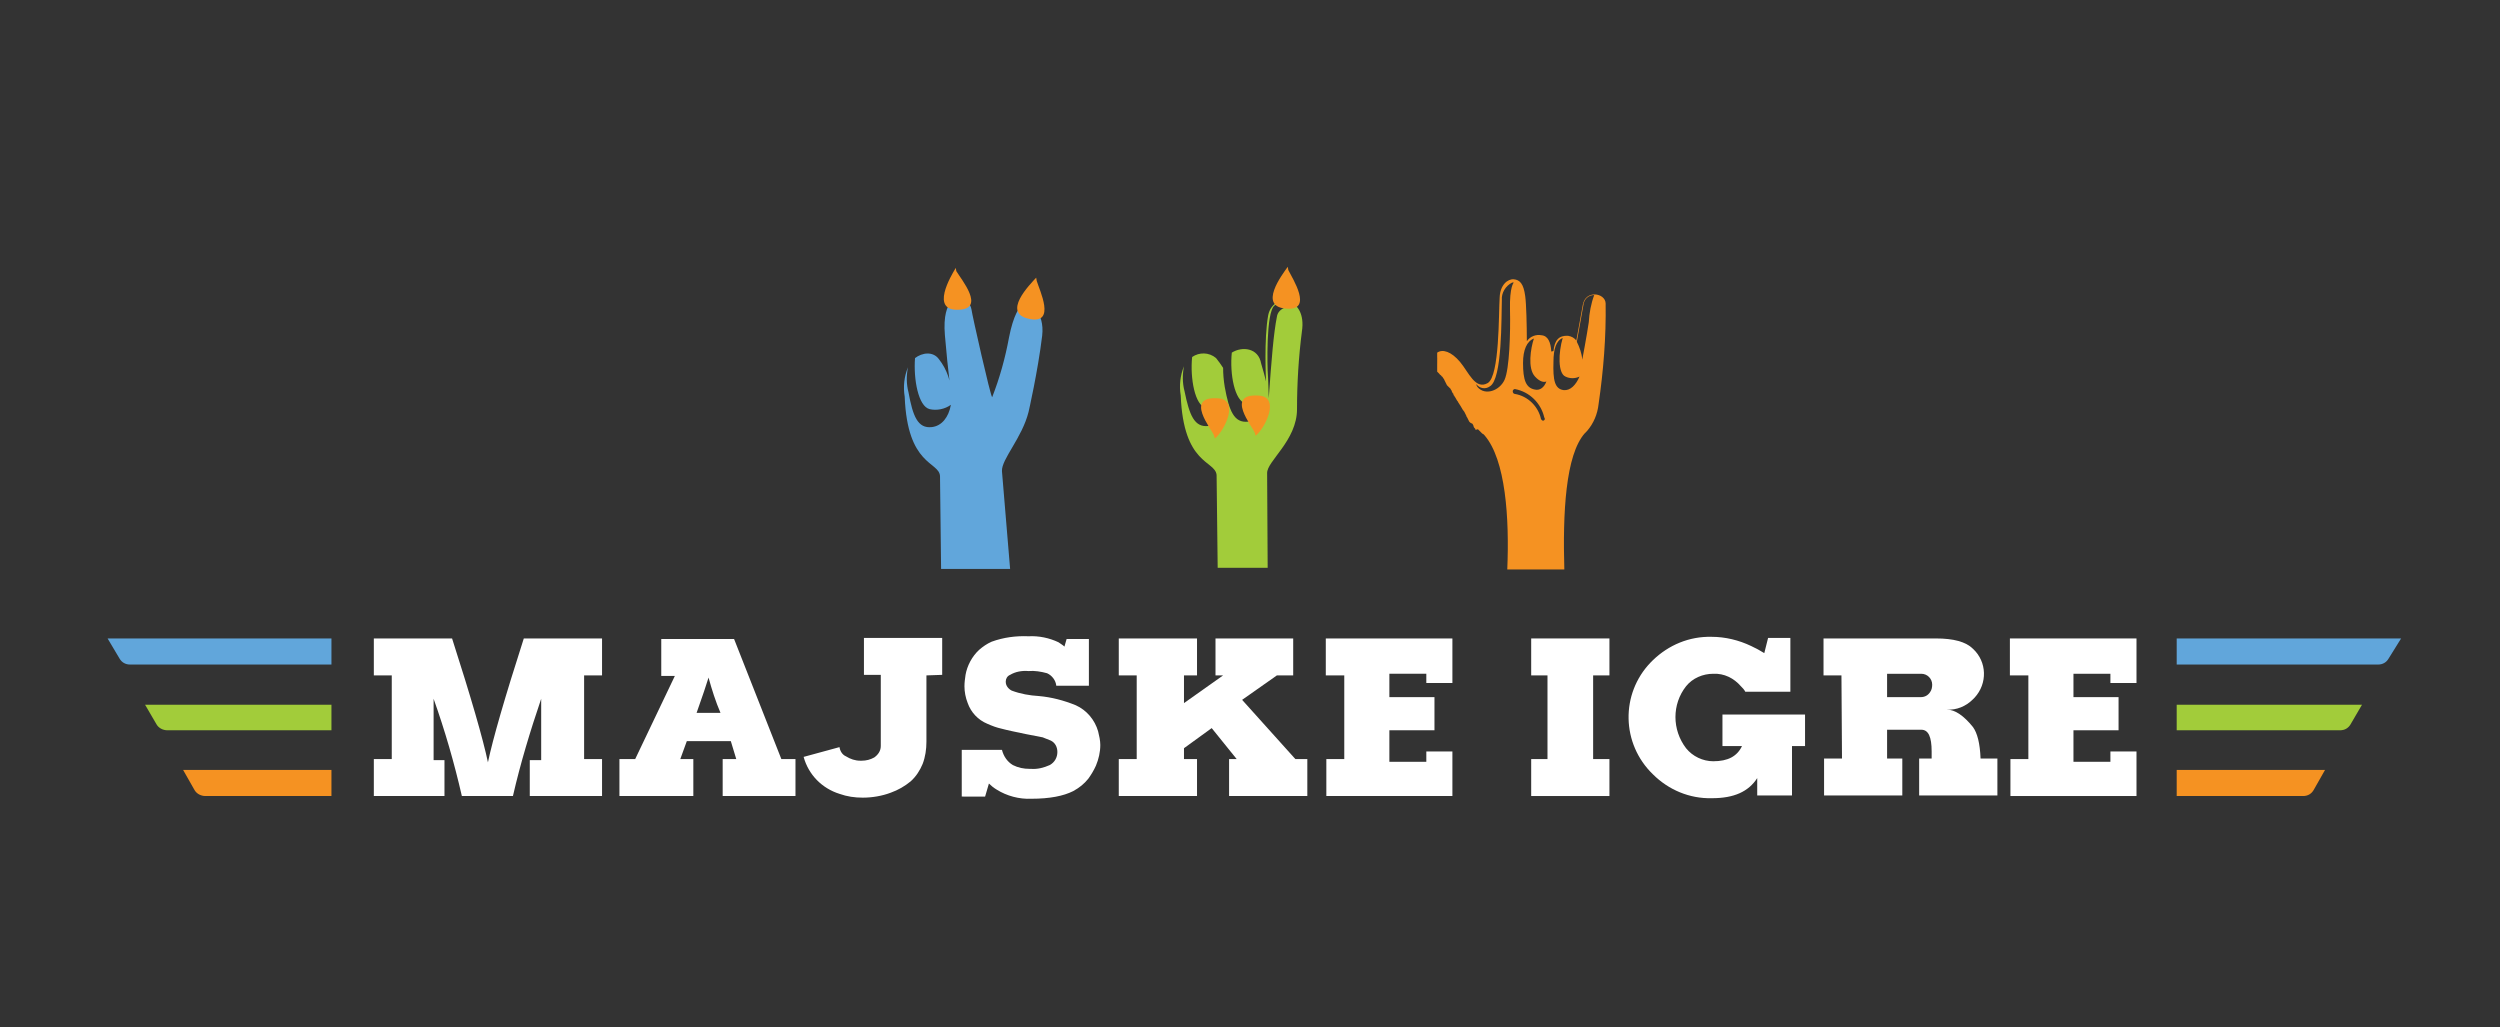 <?xml version="1.0" encoding="utf-8"?>
<!-- Generator: Adobe Illustrator 25.2.1, SVG Export Plug-In . SVG Version: 6.00 Build 0)  -->
<svg version="1.1" id="Layer_6" xmlns="http://www.w3.org/2000/svg" x="0px" y="0px"
	 viewBox="0 0 460.1 189.1" style="enable-background:new 0 0 460.1 189.1;" xml:space="preserve">
<rect x="0" y="0" width="460.1" height="189.1" fill="#333333" stroke="none"/>
<style type="text/css">
	.st0{fill:#FFFFFF;}
	.st1{fill:#61A6DB;}
	.st2{fill:#A2CC3A;}
	.st3{fill:#F59222;}
</style>
	<path class="st0" d="M236.7,57.8c0.3-0.1,0.6-0.2,0.7-0.4C237.9,56.3,237.1,57.3,236.7,57.8z"/>
	<path class="st0" d="M236.5,58.1l0.2-0.2l-0.2,0.1C236.5,58,236.5,58,236.5,58.1z"/>
	<path class="st0" d="M110.8,117.5v6.8h-3.3v15.4h3.3v6.8H97.5v-6.6h2.1v-11.3c-2,5.9-3.8,11.8-5.2,17.9h-9.4
	c-1.4-6.1-3.1-12-5.2-17.9v11.3h2v6.6H68.8v-6.8h3.3v-15.4h-3.3v-6.8h14.4c3.5,10.9,5.7,18.5,6.6,22.8c0.9-4.3,3.1-11.9,6.6-22.8
	H110.8z"/>
	<path class="st0" d="M143.8,139.7h2.6v6.8h-13.4v-6.8h2.5l-1-3.3h-8.1l-1.2,3.3h2.4v6.8H114v-6.8h2.9l7.3-15.3h-2.5v-6.8h13.4
	L143.8,139.7z M132.6,131.2c-0.9-2.1-1.6-4.3-2.2-6.5c-0.4,1.3-1.1,3.4-2.2,6.5H132.6z"/>
	<path class="st0" d="M170.5,124.3v12.2c0,1.4-0.2,2.8-0.7,4.1c-0.5,1.2-1.2,2.3-2.2,3.2c-1.1,0.9-2.3,1.6-3.7,2.1
	c-1.6,0.6-3.4,0.9-5.1,0.9c-1.5,0-2.9-0.2-4.3-0.7c-3.2-1-5.7-3.5-6.6-6.8l6.6-1.8c0.1,0.7,0.5,1.4,1.2,1.7c0.8,0.5,1.7,0.8,2.6,0.8
	h0.3c0.8,0,1.6-0.2,2.3-0.6c0.7-0.5,1.2-1.2,1.2-2.1v-13.1H159v-6.8h14.4v6.8L170.5,124.3z"/>
	<path class="st0" d="M195.9,119l0.4-1.4h4.1v8.6h-6c-0.1-1-0.8-1.9-1.7-2.3c-1.1-0.3-2.3-0.5-3.4-0.4c-1.2-0.1-2.4,0.1-3.4,0.7
	c-0.5,0.2-0.8,0.7-0.8,1.2v0.1c0,0.7,0.5,1.3,1.1,1.6c1.6,0.6,3.3,0.9,5,1c2.3,0.2,4.6,0.8,6.8,1.7c2,0.9,3.5,2.7,4.1,4.8
	c0.2,0.8,0.4,1.7,0.4,2.5c0,1.3-0.3,2.6-0.8,3.8c-0.4,0.9-0.9,1.7-1.4,2.4c-0.8,1-1.7,1.7-2.8,2.3c-1.8,0.9-4.3,1.4-7.7,1.4
	c-2.2,0.1-4.5-0.5-6.4-1.7c-0.5-0.3-1-0.7-1.4-1.1l-0.7,2.4H177V138h7.4c0.3,1.2,1,2.2,2,2.8c1,0.5,2,0.7,3.1,0.7h0.2
	c1.2,0.1,2.4-0.2,3.5-0.7c0.9-0.5,1.4-1.4,1.4-2.4c0-0.9-0.4-1.7-1.2-2.1c-0.5-0.2-1-0.4-1.5-0.6c-1-0.2-2-0.4-3.1-0.6
	c-1.9-0.4-3.4-0.7-4.5-1c-0.9-0.2-1.7-0.5-2.6-0.9c-1.7-0.7-3-2.1-3.6-3.8c-0.4-1-0.6-2.1-0.6-3.1c0-0.7,0.1-1.4,0.2-2.1
	c0.3-1.7,1.2-3.4,2.5-4.6c0.7-0.6,1.4-1.1,2.3-1.5c2.2-0.8,4.5-1.1,6.8-1c1.9-0.1,3.8,0.3,5.5,1.1
	C195.2,118.5,195.6,118.7,195.9,119z M196.3,128.3L196.3,128.3L196.3,128.3z"/>
	<path class="st0" d="M238.4,139.7h2.2v6.8h-14.4v-6.8h1.4l-4.6-5.7l-5.1,3.7v2h2.4v6.8h-14.4v-6.8h3.3v-15.4h-3.3v-6.8h14.4v6.8
	h-2.4v5.1l7.2-5.1h-1.4v-6.8H238v6.8H235l-6.4,4.5L238.4,139.7z"/>
	<path class="st0" d="M247.3,124.3H244v-6.8h23.3v8.2h-4.8V124h-6.8v4.3h8.3v6.1h-8.3v5.8h6.8v-1.9h4.8v8.2h-23.2v-6.8h3.3V124.3z"/>
	<path class="st0" d="M296.2,117.5v6.8h-3v15.4h3v6.8h-14.4v-6.8h3v-15.4h-3v-6.8H296.2z"/>
	<path class="st0" d="M329.8,137.3v9.1h-6.4v-3.2c-1.6,2.5-4.3,3.7-8.3,3.7H315c-4,0.1-7.9-1.5-10.8-4.4c-5.8-5.6-6-14.8-0.4-20.6
	c0.1-0.1,0.2-0.2,0.4-0.4c2.9-2.8,6.7-4.4,10.8-4.3c2.5,0,5,0.6,7.3,1.7c0.4,0.2,0.8,0.4,1.2,0.6s0.8,0.5,1.2,0.7l0.7-2.8h4.1v9.9
	h-8.3c-0.2-0.4-0.5-0.7-0.8-1c-1.3-1.5-3.1-2.4-5.1-2.3c-1.9,0-3.8,0.8-5,2.3c-2.6,3.3-2.6,8,0,11.4c1.2,1.5,3.1,2.4,5,2.4
	c2.7,0,4.4-0.9,5.3-2.8H317v-5.8h15.2v5.8L329.8,137.3z"/>
	<path class="st0" d="M338.9,124.3h-3.3v-6.8h20.7c3.2,0,5.5,0.6,6.8,1.9c2.6,2.4,2.7,6.4,0.3,9c-0.1,0.1-0.2,0.2-0.3,0.3
	c-1.3,1.3-3,2-4.8,1.9c1.5,0,3.1,1.1,4.8,3.2c0.8,1.1,1.3,3,1.4,5.8h3.1v6.8h-14.4v-6.8h2.3v-1.3c0-2.7-0.6-4-1.9-4h-6.3v5.3h2.8
	v6.8h-14.4v-6.8h3.3L338.9,124.3z M347.3,128.3h6.2c0.7,0,1.3-0.3,1.7-0.9c0.3-0.4,0.4-0.9,0.4-1.4c0-1.1-0.9-2-2-2c0,0-0.1,0-0.1,0
	h-6.2V128.3z"/>
	<path class="st0" d="M373.2,124.3h-3.3v-6.8h23.3v8.2h-4.8V124h-6.8v4.3h8.3v6.1h-8.3v5.8h6.8v-1.9h4.8v8.2h-23.2v-6.8h3.3V124.3z"
	/>
	<path class="st1" d="M400.6,117.5v4.8h37.1c0.8,0,1.5-0.4,1.9-1.1l2.3-3.7H400.6z"/>
	<path class="st2" d="M400.6,129.6v4.8h30.1c0.8,0,1.5-0.4,1.9-1.1l2.1-3.6H400.6z"/>
	<path class="st3" d="M400.6,141.7v4.8h23.3c0.8,0,1.5-0.4,1.9-1.1l2.1-3.7H400.6z"/>
	<path class="st1" d="M61,117.5v4.8H23.9c-0.8,0-1.5-0.4-1.9-1.1l-2.2-3.7H61z"/>
	<path class="st2" d="M61,129.6v4.8H30.8c-0.8,0-1.6-0.4-2-1.1l-2.1-3.6H61z"/>
	<path class="st3" d="M61,141.7v4.8H37.8c-0.8,0-1.6-0.4-2-1.1l-2.1-3.7H61z"/>
	<path class="st2" d="M236.7,56.6c0.3-0.1,0.6-0.2,0.7-0.4C237.9,55.1,237.1,56.1,236.7,56.6z"/>
	<path class="st2" d="M236.5,56.8l0.2-0.2l-0.2,0.1C236.5,56.7,236.5,56.8,236.5,56.8z"/>
	<path class="st2" d="M233.4,58c-0.8,4.3-0.4,12.2-0.4,12.2c-0.1-0.3-0.1-0.6-0.9-3.3c-0.5-2.9-3.5-3.2-5.4-2
	c-0.4,3.9,0.5,8.9,2.6,9.4c1.4,0.4,2.8,0.1,3.9-0.8c-0.5,2.2-1.7,3.8-3.5,4.1c-2.6,0.3-3.5-2-4.3-6.4c-0.2-1.2-0.3-2.4-0.3-3.5
	c-0.4-0.6-0.8-1.2-1.3-1.8c-1.3-1.1-3.1-1.1-4.4-0.2c-0.4,3.9,0.5,9,2.6,9.4c1.4,0.4,2.8,0.1,3.9-0.8c-0.5,2.2-1.7,3.8-3.5,4.1
	c-2.6,0.3-3.5-2-4.4-6.4c-0.4-1.5-0.4-3.1-0.1-4.6c-0.7,1.7-0.9,3.6-0.6,5.4c0.5,12.8,6.3,11.9,6.6,14.6l0.2,17.1h9.2l-0.1-17.4
	c-0.1-2.2,5.5-6,5.5-11.8c0-4.8,0.3-9.6,0.9-14.3C240.6,54.6,234.3,53.7,233.4,58z M235,58.3c-0.6,3-1,7.9-1.5,15
	c0-0.2-0.1-3.9-0.2-5.1c0,0-0.4-10.8,1.3-12c1.4-0.9,1.8,0,1.9,0.4C235.7,56.9,235.1,57.5,235,58.3z"/>
	<path class="st3" d="M237.1,49.7c0.8,1.6,4.6,7.5-0.3,7.1c-5.4-0.3-0.8-6.3,0.2-7.7L237.1,49.7z"/>
	<path class="st3" d="M230.9,79.6c-0.4-1.1-5.5-7.2,0.7-6.8c4.1,0.2,1.3,5.9-0.5,7.4L230.9,79.6z"/>
	<path class="st1" d="M166.5,73c-0.3-1.8-0.1-3.7,0.6-5.4c-0.3,1.5-0.3,3.1,0.1,4.6c0.8,4.4,1.7,6.7,4.3,6.4c1.8-0.2,3.1-1.8,3.5-4.1
	c-1.1,0.8-2.6,1.1-3.9,0.8c-2.1-0.5-3-5.5-2.7-9.4c1.3-1,3.3-1.3,4.4,0.2c1.5,1.9,2.3,4.3,2.3,6.7c0,0-0.6-4-1.2-11.1
	c-0.3-3.6,0.4-5.4,1.2-6.2c1.7-0.3,3.3-0.6,3.7,1.5c0.1,0.9,3.5,16,3.8,16.1c1.4-3.6,2.4-7.2,3.1-11c0.8-4.1,1.9-5.7,2.7-6.3
	c-0.3,0-0.6,0-0.9,0c2.1-0.4,4.8,1.6,4.3,6c-0.8,6.6-2.5,14-2.5,14c-1.2,4.8-5,8.7-4.9,10.9l1.5,18h-12.7l-0.2-17.1
	C172.8,84.9,167,85.8,166.5,73"/>
	<path class="st3" d="M176,49.9c0.9,1.5,5.4,6.9,0.5,7.1c-5.4,0.3-1.5-6.2-0.6-7.7L176,49.9z"/>
	<path class="st3" d="M190.8,51.7c0.5,1.7,3.6,8-1.3,7c-5.3-1,0.1-6.4,1.2-7.6L190.8,51.7z"/>
	<path class="st3" d="M295.5,55.8c-0.1-1.9-3.7-2.5-4.2,0.3c-0.4,2.3-1,5.4-1.2,6.6c-0.3-0.5-0.9-0.8-1.5-0.9
	c-1.7-0.1-2.5,0.8-2.7,2.8l0,0l-0.4,0.1c-0.1-1.7-0.6-2.9-1.8-3c-1-0.2-2.1,0.2-2.7,1.1c0-2.9-0.1-6.9-0.3-8.3c-0.3-2.3-1-3-2.1-3.1
	s-2.5,1-2.6,3.3c-0.2,3,0,14.5-2.2,15.8c-2.3,1.3-3.5-2-5.1-3.9s-3.2-2.4-4.2-1.7l0,0l0,0l0,0l0,0l0,0v0l0,0l0,0l0,0v0.1l0,0l0,0
	v0.1v0.1v0.1c0,0,0,0,0,0.1v0.1v0.1c0,0,0,0,0,0.1v0.1c0,0,0.2,2.7,0,0.1c0,0,0,0,0,0.1V66c0,0,0,0,0,0.1s0,0,0,0.1s0,0.1,0,0.1v0.1
	c0,0,0,0.1,0,0.1v0.2c0,0,0,0.1,0,0.1v0.1c0,0,0,0.1,0,0.1c0,0,0,0.1,0,0.1c0,0,0,0.1,0,0.1s0,0.1,0,0.1c0,0,0,0.1,0,0.1v0.1
	c0,0,0,0.1,0,0.1l0,0v0.1l0,0v0.1c0,0,0,0.1,0,0.1v0.1c0,0,0,0.1,0,0.1l0,0l0,0.1c0,0,0,0.1,0,0.1c0,0,0,0.1,0,0.1l0,0l0.1,0.1l0,0
	l0.1,0.1l0.1,0.1l0.1,0.1c0,0,0,0.1,0.1,0.1l0,0c0,0,0,0.1,0.1,0.1l0.1,0.1l0,0l0.1,0.1l0,0c0,0,0,0.1,0.1,0.1l0,0l0.1,0.1l0.1,0.2
	l0,0l0.1,0.1l0,0c0,0,0.1,0.1,0.1,0.2l0,0l0.1,0.2l0,0l0.1,0.2l0,0l0.1,0.2l0,0l0.1,0.2l0,0l0.1,0.2l0,0l0.1,0.1l0,0
	c0,0,0.1,0.1,0.1,0.1l0,0l0.1,0.1l0,0c0,0,0.1,0.1,0.1,0.1l0,0c0,0,0.1,0.1,0.1,0.1l0,0l0.1,0.1l0,0l0.1,0.1v0.1l0.1,0.1l0,0
	c0,0.1,0.1,0.1,0.1,0.2v0.1l0.1,0.1v0.1l0,0l0.1,0.1l0.1,0.1l0,0.1l0,0.1l0,0l0.1,0.1l0.1,0.1l0,0l0,0.1l0,0l0.1,0.1
	c0.2,0.3,0.3,0.6,0.5,0.8l0,0l0.1,0.2l0,0c0.3,0.4,0.5,0.8,0.8,1.3l0,0l0.3,0.4l0,0l0.1,0.2l0,0l0.1,0.2l0,0l0.1,0.2l0,0l0.1,0.2
	v0.1l0.1,0.1l0,0l0.1,0.2l0,0l0.1,0.2l0,0l0.1,0.2l0,0l0.1,0.2l0.1,0.1l0.1,0.1l0,0L271,78l0,0l0.1,0.2l0,0l0.1,0.2v0.1l0.1,0.2l0,0
	l0.2,0.2l0,0.1h0l0,0l0.1,0.1l0,0L272,79l0,0l0.2,0.2l0,0l0.2,0.2l0,0l0.2,0.2l0,0l0.2,0.2l0,0l0.2,0.1l0,0l0.2,0.2l0,0
	c3.9,4.5,4.6,15.2,4.2,24.7h10.5c-0.3-10.3,0.2-21.1,3.8-25.1c0,0,0.1,0,0.1-0.1l0,0l0.1-0.1l0.1-0.1l0,0l0.1-0.1l0,0
	c1.2-1.4,1.9-3.1,2.1-4.9C295.1,68.2,295.6,62,295.5,55.8z M276.9,69.9c-0.9,2-3.6,3-5,1.3c-0.1-0.2-0.2-0.3-0.2-0.5
	c0.6,0.8,1.7,1,2.5,0.4c2.3-1.3,2.1-12.8,2.2-15.9c-0.1-1.3,0.7-2.6,1.9-3.2l0.3,0c0,0-0.8,0.7-0.7,5S277.8,67.9,276.9,69.9z
	 M284.1,77.4c-0.2,0.1-0.4-0.1-0.5-0.3c-0.5-2.3-2.4-4.2-4.8-4.6c-0.2,0-0.4-0.2-0.4-0.5c0-0.2,0.2-0.4,0.4-0.4c0,0,0,0,0,0
	c2.7,0.5,4.8,2.6,5.4,5.2C284.4,77.1,284.3,77.3,284.1,77.4z M282.5,71.7c-1.7-0.3-2.2-1.8-2.2-4.9c0-2.4,0.7-4,2-4.5
	c-0.6,1.8-1.2,5.5,0.2,7c0.9,1,1.7,1.1,2.1,0.9C284.2,71.3,283.4,71.9,282.5,71.7z M287.8,71.8c-1.7-0.2-2-1.9-1.9-5.2
	c0-2.4,0.5-3.9,1.7-4.4c-0.8,2.7-0.9,6.5,0.5,7.1c0.8,0.4,1.8,0.4,2.6,0C290,70.9,289,71.9,287.8,71.8z M292.4,59.3
	c-0.3,2.1-1.2,6.9-1.2,6.9c-0.1-1.2-0.5-2.3-1-3.3c0.2-1.2,0.8-4.4,1.2-6.7c0.1-1.1,0.9-1.9,2-1.9C292.8,55.9,292.5,57.6,292.4,59.3
	L292.4,59.3z"/>
	<path class="st3" d="M223.4,80.1c-0.4-1.1-5.5-7.2,0.7-6.8c4.1,0.2,1.3,5.9-0.5,7.4L223.4,80.1z"/>
</svg>
